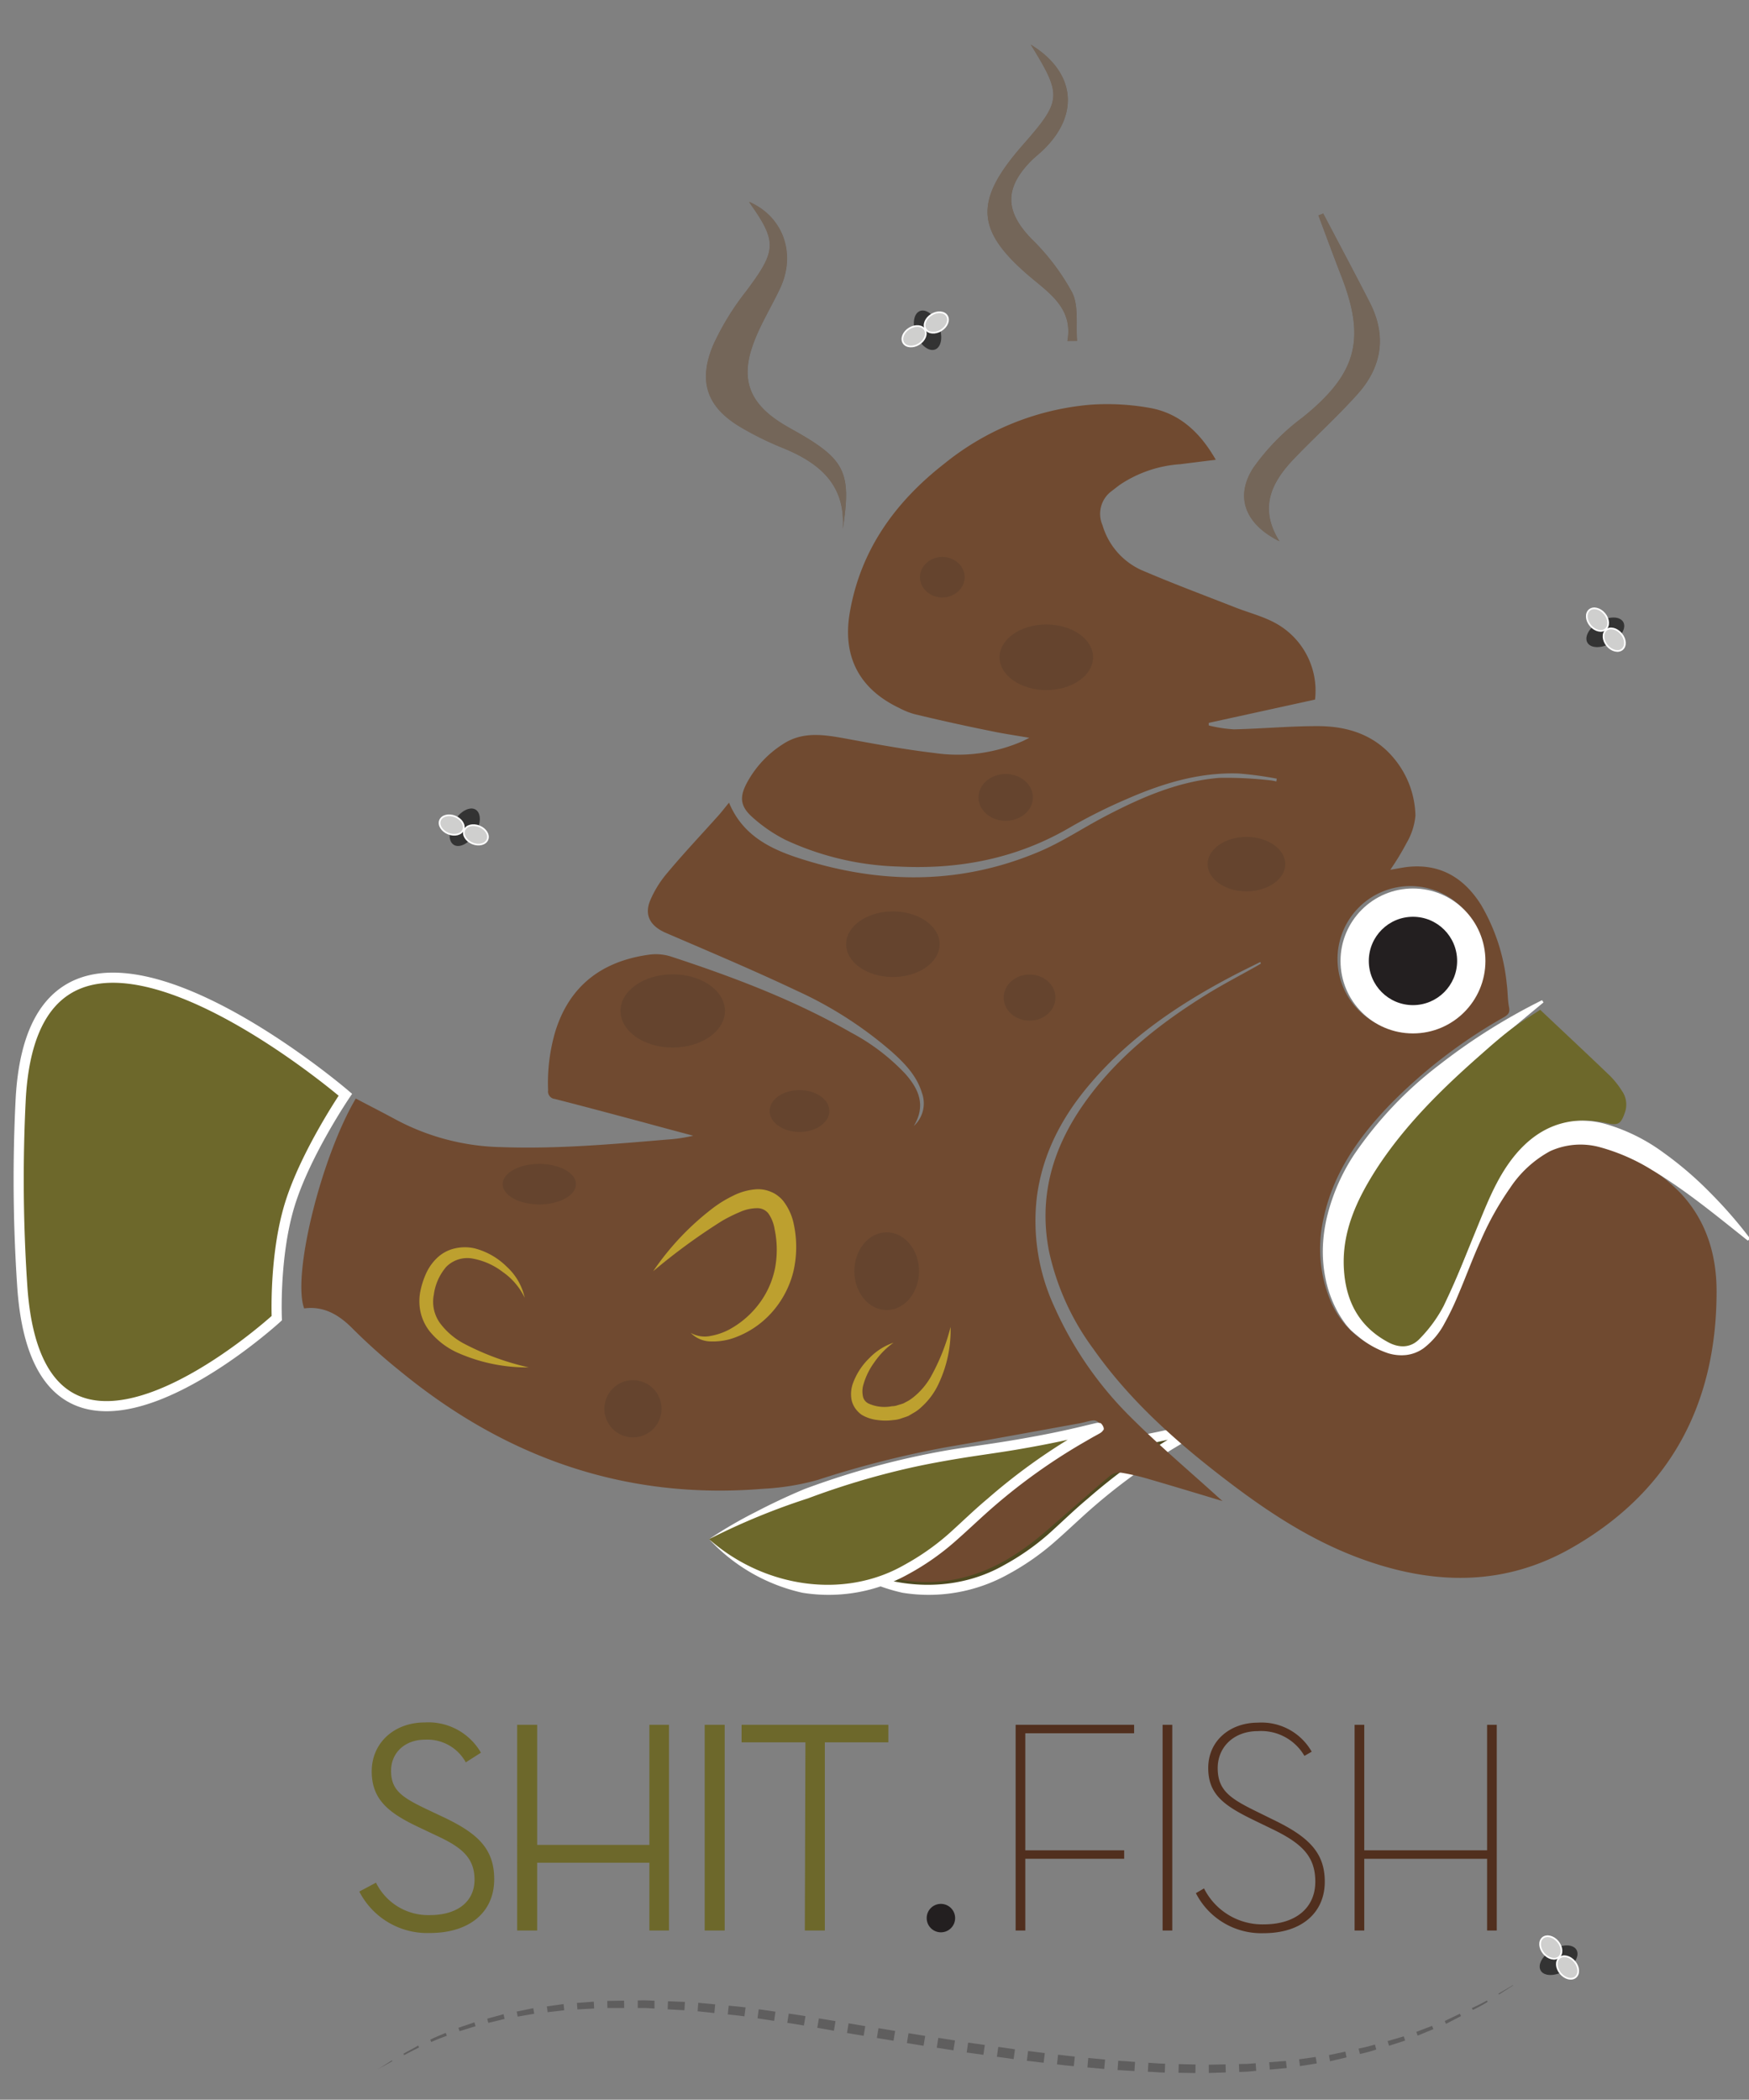 <svg xmlns="http://www.w3.org/2000/svg" viewBox="0 0 262.17 314.67"><rect x="0" y="0" width="262.17" height="314.67" fill="#808080" stroke="none"/><defs><style>.cls-1{fill:#4f4a21;}.cls-2{fill:#fff;}.cls-14,.cls-3{fill:#6d682b;}.cls-12,.cls-4{fill:#231f20;}.cls-5{fill:#512f1e;}.cls-6{fill:#704a30;}.cls-7{fill:#bda02f;}.cls-8{opacity:0.36;}.cls-9{fill:#5d3714;}.cls-10{fill:#333;}.cls-11{opacity:0.35;}.cls-12{fill-rule:evenodd;}.cls-13{fill:#cfcfce;stroke-width:0.25px;}.cls-13,.cls-14{stroke:#fff;stroke-miterlimit:10;}.cls-14{stroke-width:1.52px;}.cls-15,.cls-16{opacity:0.5;}.cls-16{fill:#443429;}</style></defs><title>Artboard 1</title><g id="Layer_5" data-name="Layer 5"><path class="cls-1" d="M121.29,230.66S137,220.81,161,217.47c30.11-4.19,19.05-8.36-1.75,11.53S121.29,230.66,121.29,230.66Z"/><path class="cls-2" d="M121.29,230.66a65.58,65.58,0,0,1,7-4.08c2.39-1.25,4.84-2.4,7.33-3.44a121.65,121.65,0,0,1,15.54-4.63c2.63-.59,5.29-1.11,8-1.51s5.31-.76,8-1.22,5.27-.94,7.87-1.52c1.31-.29,2.59-.6,3.92-.92l.26-.06a2.27,2.27,0,0,1,.4-.06.9.9,0,0,1,.27.05c.1-.17.88.84.44,1.11a.74.74,0,0,1-.25.27l-.16.12-.25.14-.89.49-1.73,1A87.8,87.8,0,0,0,164,225.74c-2,1.73-3.9,3.58-6,5.41a37.88,37.88,0,0,1-6.73,4.69,24.55,24.55,0,0,1-16,2.85A27.11,27.11,0,0,1,121.29,230.66Zm0,0c8.07,7.15,20.09,9.14,29.3,3.84a36.65,36.65,0,0,0,6.46-4.5c1.95-1.73,3.91-3.67,6-5.41a89.29,89.29,0,0,1,13.15-9.52l1.77-1,.88-.48.19-.11,0,0s0,0-.16.19c-.43.25.35,1.23.41,1.07.2,0,.17,0,.21,0s0,0-.09,0l-.23.06c-1.28.31-2.61.64-3.93.92-2.63.59-5.29,1.09-7.95,1.54s-5.34.8-8,1.23-5.26.9-7.86,1.48a116.89,116.89,0,0,0-15.33,4.58A101.16,101.16,0,0,0,121.29,230.66Z"/><path class="cls-3" d="M56.36,282.14A8.72,8.72,0,0,0,64.42,287c4.22,0,6.71-2.08,6.71-5.3,0-3.4-2.08-4.94-5.8-6.66l-2.49-1.18c-4.44-2.09-7.12-4.08-7.12-8.39s3.4-7.34,7.93-7.34a9.09,9.09,0,0,1,8.44,4.53l-2.27,1.45a6.56,6.56,0,0,0-6.12-3.4c-3,0-5.08,1.95-5.08,4.67,0,2.95,1.68,4,5.44,5.8l2.5,1.18c4.94,2.36,7.52,4.63,7.52,9.25,0,5.08-3.85,8.07-9.61,8.07a11.43,11.43,0,0,1-10.61-6.21Z"/><path class="cls-3" d="M97.34,258.48h2.94v30.83H97.34V279.15H80.52v10.16h-3V258.48h3v18H97.34Z"/><path class="cls-3" d="M105.63,258.48h3v30.83h-3Z"/><path class="cls-3" d="M120.73,261.11h-9.57v-2.63h22v2.63h-9.52v28.2h-3Z"/><path class="cls-4" d="M138.91,287.45a2.12,2.12,0,0,1,2.13-2.13,2.13,2.13,0,1,1,0,4.26A2.13,2.13,0,0,1,138.91,287.45Z"/><path class="cls-5" d="M152.24,258.48H170v1.27H153.69v17.54h14.82v1.27H153.69v10.75h-1.45Z"/><path class="cls-5" d="M174.27,258.48h1.45v30.83h-1.45Z"/><path class="cls-5" d="M180.48,283a9.78,9.78,0,0,0,8.93,5.39c4.94,0,7.75-2.58,7.75-6.39s-2-5.75-6.53-7.93l-2.81-1.36c-4.35-2.13-6.71-3.81-6.71-7.75,0-4.13,3.31-6.8,7.44-6.8a8.64,8.64,0,0,1,8.07,4.35l-1.09.63a7.5,7.5,0,0,0-7-3.71c-3.54,0-6,2.35-6,5.53,0,3.35,1.86,4.58,5.94,6.57l2.76,1.36c5.17,2.54,7.35,4.94,7.35,9.11,0,4.58-3.4,7.71-9.16,7.71a11,11,0,0,1-10.16-6Z"/><path class="cls-5" d="M222.91,258.48h1.45v30.83h-1.45V278.56H204.5v10.75h-1.45V258.48h1.45v18.81h18.41Z"/></g><g id="Shit"><path class="cls-6" d="M188.91,144.17c-1.44.72-2.89,1.42-4.31,2.17-7.83,4.13-15.09,9-20.94,15.79-4.34,5-7.38,10.62-8.24,17.27a30.62,30.62,0,0,0,2.64,16.47,54.45,54.45,0,0,0,11.57,16.65c4.12,4.11,8.59,7.88,12.91,11.8l.71.63c-3.69-1.11-7.35-2.22-11-3.28a33.81,33.81,0,0,0-4.07-.95,2.42,2.42,0,0,0-1.72.38c-3.11,2.63-6.17,5.34-9.24,8-4.17,3.65-8.71,6.61-14.29,7.63a21.68,21.68,0,0,1-8.85-.19l1.42-.73a45.43,45.43,0,0,0,10.31-7.76,87,87,0,0,1,18-13.22c.24-.13.56-.23.7-.44s.44-.74.34-1a1.1,1.1,0,0,0-.91-.53c-.7.06-1.39.31-2.1.44-6.64,1.2-13.27,2.43-19.92,3.57a148.38,148.38,0,0,0-19.36,4.92,37.41,37.41,0,0,1-8.12,1.32c-20.58,1.71-38.59-4.61-54.42-17.6-2.5-2-4.95-4.19-7.24-6.48-2-2-4.26-3.34-7.19-2.95-1.81-5,2.53-22.59,7.74-31.45,2,1.05,4,2.07,6,3.15a34.94,34.94,0,0,0,15.85,4.13c8.33.3,16.61-.44,24.9-1.14a23.48,23.48,0,0,0,3.83-.57c-2.48-.66-5-1.33-7.43-2-4.44-1.18-8.87-2.38-13.32-3.51a1.12,1.12,0,0,1-1-1.28,27.31,27.31,0,0,1,1.06-8.77c2.12-6.91,7-10.58,14-11.56a7.52,7.52,0,0,1,3.27.24c9.34,3.06,18.53,6.52,27.1,11.43a31.25,31.25,0,0,1,8.08,6.14c2,2.25,3.19,4.72,1.31,7.85a4.58,4.58,0,0,0,1.2-5c-.78-2.56-2.58-4.39-4.49-6.11a58.86,58.86,0,0,0-14.28-9.17c-6.48-3.07-13.11-5.86-19.7-8.7-2.22-1-3.18-2.6-2.23-4.86a15.88,15.88,0,0,1,2.52-4.05c2.5-3,5.15-5.79,7.73-8.68.53-.59,1-1.23,1.55-1.88,2.27,5.48,7.18,7.37,12.2,8.85,11.59,3.41,23.13,3.24,34.36-1.54,3.4-1.44,6.52-3.54,9.81-5.26,5.4-2.83,11-5.27,17.14-5.77a57.58,57.58,0,0,1,7.74.39,7.32,7.32,0,0,1,.79.15l.06-.42a52.69,52.69,0,0,0-5.7-.77c-6-.21-11.53,1.52-16.91,3.88a80.3,80.3,0,0,0-8.35,4.18c-8,4.69-16.64,6.35-25.78,5.88a42.93,42.93,0,0,1-16.91-4,22.81,22.81,0,0,1-5-3.44c-1.84-1.66-1.89-3.07-.69-5.25a15.68,15.68,0,0,1,5.27-5.62c3-2,6.22-1.45,9.49-.86,4.39.81,8.8,1.63,13.23,2.15a24.26,24.26,0,0,0,13.26-1.77c.22-.1.42-.21,1-.5-2.12-.37-3.91-.62-5.68-1Q142.76,108.4,137,107a11.39,11.39,0,0,1-2.21-.9c-6-2.86-8.54-7.72-7.41-14.3,1.62-9.41,6.82-16.58,14.18-22.32a40.17,40.17,0,0,1,21.91-8.83,36.2,36.2,0,0,1,8.82.47c4.5.78,7.6,3.67,9.95,7.78l-5.36.67a18.46,18.46,0,0,0-9,3.07c-.45.33-.88.68-1.31,1a4.23,4.23,0,0,0-1.31,5.06A10.7,10.7,0,0,0,171,85.39c4.64,2,9.39,3.77,14.11,5.62,1.92.76,4,1.29,5.79,2.22a11.54,11.54,0,0,1,6.22,11.61l-15.93,3.49,0,.39a20.38,20.38,0,0,0,3.76.58c4.19-.09,8.38-.49,12.58-.48,4.51,0,8.61,1.32,11.56,5a13.88,13.88,0,0,1,3.08,8.41,9.89,9.89,0,0,1-1.34,4.12,38.91,38.91,0,0,1-2.43,4c1.06-.18,1.87-.35,2.68-.44,4.88-.49,8.41,1.69,10.93,5.7a29,29,0,0,1,3.85,11.87c.16,1.15.12,2.33.34,3.46.16.8-.12,1.12-.75,1.49a77.16,77.16,0,0,0-17.08,13.09c-4.67,4.84-8.48,10.21-9.94,16.93a20.29,20.29,0,0,0,.86,12.13,13.28,13.28,0,0,0,8.1,7.82,5.71,5.71,0,0,0,7-1.86,33.61,33.61,0,0,0,3.6-6.17c1.94-4.12,3.6-8.36,5.54-12.47a24.64,24.64,0,0,1,5.57-7.6,10.43,10.43,0,0,1,10.32-2.61A25.76,25.76,0,0,1,252,178.9c3.81,4.11,5.32,9.22,5.31,14.66,0,16.89-7,30.06-21.85,38.48-9.73,5.51-19.93,5.54-30.45,1.91-7.94-2.73-14.74-7.19-21.29-12.21-7.46-5.71-14.44-11.91-19.88-19.66a38.07,38.07,0,0,1-6.61-14.63c-1.54-8,.49-15.14,5-21.69,4.91-7.12,11.54-12.35,18.81-16.84,2.38-1.46,4.87-2.75,7.3-4.12l.67-.4Zm33.42-.54a10.92,10.92,0,1,0-10.82,11A10.86,10.86,0,0,0,222.33,143.63Z"/></g><g id="Layer_2" data-name="Layer 2"><circle class="cls-2" cx="211.8" cy="144.01" r="10.86"/><circle class="cls-4" cx="211.8" cy="144.01" r="6.62"/><path class="cls-2" d="M262,185.93c-4.73-3.76-9.36-7.59-14.37-10.59a29.47,29.47,0,0,0-7.74-3.4,11,11,0,0,0-7.54.58,16.77,16.77,0,0,0-6,5.52,44.62,44.62,0,0,0-4.34,7.75c-1.25,2.72-2.27,5.56-3.47,8.35a39.58,39.58,0,0,1-2,4.16,11.29,11.29,0,0,1-3.16,3.76,5.63,5.63,0,0,1-2.56,1,6.75,6.75,0,0,1-2.74-.26,13.69,13.69,0,0,1-4.38-2.43c-.31-.25-.63-.51-.94-.79l-.25-.22-.28-.3-.43-.5a16.81,16.81,0,0,1-1.38-2.13,17.65,17.65,0,0,1-1.7-4.7,20.17,20.17,0,0,1-.42-5,23.3,23.3,0,0,1,.74-4.87,29.84,29.84,0,0,1,3.91-8.78,57.73,57.73,0,0,1,12.77-13.48,90,90,0,0,1,15.43-9.71l.22.33c-4.66,3.87-9.3,7.66-13.56,11.79a72.53,72.53,0,0,0-11.23,13.35A31.6,31.6,0,0,0,203,183a17.88,17.88,0,0,0-.65,8,15.16,15.16,0,0,0,1.14,3.84,14.41,14.41,0,0,0,1,1.73c.09.14.17.27.26.39s.12.15.09.13l.16.17c.23.24.48.48.73.73,2,1.92,4.42,3.53,6.59,2.29a8.72,8.72,0,0,0,2.89-2.85,30,30,0,0,0,2.16-3.85c1.26-2.7,2.36-5.51,3.42-8.34a78.27,78.27,0,0,1,3.61-8.45,17.67,17.67,0,0,1,6.4-7.28,11.68,11.68,0,0,1,5-1.56,14.61,14.61,0,0,1,5,.53,27.56,27.56,0,0,1,8.54,4.25,53.09,53.09,0,0,1,7,6,67.4,67.4,0,0,1,6,6.89Z"/></g><g id="Layer_3" data-name="Layer 3"><path class="cls-3" d="M106.29,230.66S122,220.81,146,217.47c30.11-4.19,19.05-8.36-1.75,11.53S106.29,230.66,106.29,230.66Z"/><path class="cls-2" d="M106.29,230.66a65.58,65.58,0,0,1,7-4.08c2.39-1.25,4.84-2.4,7.33-3.44a121.65,121.65,0,0,1,15.54-4.63c2.63-.59,5.29-1.11,8-1.51s5.31-.76,8-1.22,5.27-.94,7.87-1.52c1.31-.29,2.59-.6,3.92-.92l.26-.06a2.27,2.27,0,0,1,.4-.06.9.9,0,0,1,.27.05c.1-.17.88.84.44,1.11a.74.74,0,0,1-.25.27l-.16.12-.25.14-.89.49-1.73,1A87.8,87.8,0,0,0,149,225.74c-2,1.73-3.9,3.58-6,5.41a37.88,37.88,0,0,1-6.73,4.69,24.55,24.55,0,0,1-16,2.85A27.11,27.11,0,0,1,106.29,230.66Zm0,0c8.07,7.15,20.09,9.14,29.3,3.84a36.65,36.65,0,0,0,6.46-4.5c1.95-1.73,3.91-3.67,6-5.41a89.29,89.29,0,0,1,13.15-9.52l1.77-1,.88-.48.19-.11,0,0s0,0-.16.19c-.43.25.35,1.23.41,1.07.2,0,.17,0,.21,0s0,0-.09,0l-.23.06c-1.28.31-2.61.64-3.93.92-2.63.59-5.29,1.09-7.95,1.54s-5.34.8-8,1.23-5.26.9-7.86,1.48a116.89,116.89,0,0,0-15.33,4.58A101.16,101.16,0,0,0,106.29,230.66Z"/></g><g id="Layer_4" data-name="Layer 4"><path class="cls-7" d="M79.25,204.92a25.6,25.6,0,0,1-10.43-2.1,11.47,11.47,0,0,1-4.48-3.39,7.32,7.32,0,0,1-1.28-2.7,7.74,7.74,0,0,1-.09-3A12.31,12.31,0,0,1,63.8,191a7.56,7.56,0,0,1,1.68-2.45,5.63,5.63,0,0,1,2.7-1.46,6.6,6.6,0,0,1,3,0A10.63,10.63,0,0,1,76,189.87a8.82,8.82,0,0,1,2.65,4.62,9.83,9.83,0,0,0-3.29-3.87,10.44,10.44,0,0,0-4.47-2,4.44,4.44,0,0,0-4,1.23,8,8,0,0,0-1.86,4.17,5.47,5.47,0,0,0,.93,4.27,10.78,10.78,0,0,0,3.65,3.1A39.38,39.38,0,0,0,79.25,204.92Z"/><path class="cls-7" d="M97.91,190.51a40.43,40.43,0,0,1,9-9.5,17.91,17.91,0,0,1,2.93-1.79,9.1,9.1,0,0,1,3.63-1,4.92,4.92,0,0,1,2.16.42,3.93,3.93,0,0,1,1,.59,4.24,4.24,0,0,1,.8.78,8.42,8.42,0,0,1,1.58,3.57,16.26,16.26,0,0,1-.09,7,14.38,14.38,0,0,1-3.29,6.17,13.73,13.73,0,0,1-5.71,3.78,9.5,9.5,0,0,1-3.38.5,4.29,4.29,0,0,1-3-1.28,4.28,4.28,0,0,0,3,.45,9.35,9.35,0,0,0,2.85-1,13.85,13.85,0,0,0,4.47-3.92,13.12,13.12,0,0,0,2.33-5.3,15,15,0,0,0-.08-5.79,5.67,5.67,0,0,0-.91-2.31,2.08,2.08,0,0,0-1.67-.82,6.48,6.48,0,0,0-2.59.56,24.17,24.17,0,0,0-2.7,1.34A91.2,91.2,0,0,0,97.91,190.51Z"/><path class="cls-7" d="M142.49,198.86a18.73,18.73,0,0,1-1.73,8.37,10.72,10.72,0,0,1-2.65,3.64,5.84,5.84,0,0,1-.92.72l-1,.59c-.36.16-.75.26-1.13.4a4.19,4.19,0,0,1-1.16.23,8.35,8.35,0,0,1-2.34,0,5.94,5.94,0,0,1-2.37-.77,3.86,3.86,0,0,1-1-1,3.45,3.45,0,0,1-.55-1.3,4.75,4.75,0,0,1,.23-2.48,10.08,10.08,0,0,1,2.44-3.73,9.12,9.12,0,0,1,3.62-2.31,11.78,11.78,0,0,0-2.87,2.94,10.52,10.52,0,0,0-1.69,3.53,3.59,3.59,0,0,0,0,1.66,1.56,1.56,0,0,0,.85,1,5.8,5.8,0,0,0,3.46.39,2.65,2.65,0,0,0,.89-.16c.28-.09.58-.16.86-.27l.8-.43a7.91,7.91,0,0,0,.75-.54,10.81,10.81,0,0,0,2.5-2.93A30.89,30.89,0,0,0,142.49,198.86Z"/><g class="cls-8"><path class="cls-9" d="M126.33,79.25c1.31-8.37.35-10.36-6.77-14.46-1-.55-1.92-1.06-2.84-1.67-4.2-2.78-5.62-6.12-4-11,1-3.09,2.8-5.92,4.21-8.89,2.47-5.22.48-10.79-4.64-13,4.27,6,4.15,7.27-.41,13.37a39.79,39.79,0,0,0-4.92,8c-2.4,5.61-.93,9.5,4.3,12.52a46.93,46.93,0,0,0,5.91,2.91C122.61,69.29,126.78,72.45,126.33,79.25Zm72-47.23-.71.28c1.14,3,2.25,6.06,3.42,9.07,3.76,9.61,2.26,14.74-5.79,21.2a33.69,33.69,0,0,0-7.39,7.55c-2.83,4.38-1.19,8.46,3.91,11-3.14-5-1.16-8.86,2.19-12.36,3.13-3.27,6.5-6.32,9.52-9.68,3.64-4.06,4.4-8.73,1.85-13.7C203.06,40.9,200.69,36.47,198.35,32ZM160,51.1l1.45,0c-.19-2.44.27-5.2-.73-7.24a33.79,33.79,0,0,0-6.12-8.07c-3.85-4-4.09-7.38-.28-11.42.66-.7,1.43-1.28,2.12-1.95,5.47-5.34,4.69-11.67-1.93-15.72,4.71,7.64,4.65,8.38-1.16,15-7.5,8.55-7.16,13,1.56,20.21C157.82,44.29,160.83,46.59,160,51.1Z"/><path class="cls-9" d="M126.33,79.25c.45-6.8-3.72-10-9.19-12.18a46.93,46.93,0,0,1-5.91-2.91c-5.23-3-6.7-6.91-4.3-12.52a39.79,39.79,0,0,1,4.92-8c4.56-6.1,4.68-7.37.41-13.37,5.12,2.23,7.11,7.8,4.64,13-1.41,3-3.2,5.8-4.21,8.89-1.59,4.85-.17,8.19,4,11,.92.61,1.89,1.12,2.84,1.67C126.68,68.89,127.64,70.88,126.33,79.25Z"/><path class="cls-9" d="M198.35,32c2.34,4.45,4.71,8.88,7,13.35,2.55,5,1.79,9.64-1.85,13.7-3,3.36-6.39,6.41-9.52,9.68-3.35,3.5-5.33,7.36-2.19,12.36-5.1-2.53-6.74-6.61-3.91-11a33.69,33.69,0,0,1,7.39-7.55c8-6.46,9.55-11.59,5.79-21.2-1.17-3-2.28-6-3.42-9.07Z"/><path class="cls-9" d="M160,51.1c.81-4.51-2.2-6.81-5.09-9.21-8.72-7.24-9.06-11.66-1.56-20.21,5.81-6.63,5.87-7.37,1.16-15,6.62,4.05,7.4,10.38,1.93,15.72-.69.67-1.46,1.25-2.12,1.95-3.81,4-3.57,7.44.28,11.42a33.79,33.79,0,0,1,6.12,8.07c1,2,.54,4.8.73,7.24Z"/></g><ellipse class="cls-10" cx="233.63" cy="293.76" rx="3.1" ry="1.83" transform="translate(-115.58 156.17) rotate(-30)"/><g class="cls-11"><path class="cls-12" d="M64.49,305.67l.16.35c.76-.37,1.55-.64,2.33-.94l-.17-.43C66,305,65.24,305.28,64.49,305.67Z"/><path class="cls-12" d="M60.47,307.78l.11.2c.74-.4,1.5-.77,2.24-1.15l-.14-.28C61.94,307,61.2,307.35,60.47,307.78Z"/><path class="cls-12" d="M56.59,310.1l0,0c.75-.38,1.49-.79,2.22-1.21l-.07-.12C58,309.25,57.32,309.69,56.59,310.1Z"/><polygon class="cls-12" points="77.45 301.45 77.6 302.21 80.08 301.78 79.94 300.95 77.45 301.45"/><polygon class="cls-12" points="73.03 302.52 73.2 303.15 75.64 302.56 75.48 301.85 73.03 302.52"/><polygon class="cls-12" points="68.71 303.89 68.89 304.39 71.29 303.65 71.11 303.07 68.71 303.89"/><polygon class="cls-12" points="91.02 299.86 91.05 300.92 93.56 300.92 93.55 299.82 91.02 299.86"/><polygon class="cls-12" points="86.48 300.16 86.55 301.13 89.06 301 89.01 299.97 86.48 300.16"/><polygon class="cls-12" points="81.97 300.68 82.09 301.55 84.58 301.26 84.48 300.33 81.97 300.68"/><polygon class="cls-12" points="104.67 300.14 104.57 301.41 107.08 301.68 107.2 300.38 104.67 300.14"/><polygon class="cls-12" points="100.13 299.91 100.08 301.12 102.59 301.26 102.67 300.01 100.13 299.91"/><path class="cls-12" d="M95.6,299.79v1.14h1.26l1.25.07,0-1.17C97.29,299.78,96.45,299.76,95.6,299.79Z"/><path class="cls-12" d="M118.23,301.76l-.22,1.39c.83.13,1.66.24,2.49.4l.24-1.41C119.91,302,119.07,301.88,118.23,301.76Z"/><polygon class="cls-12" points="113.73 301.11 113.55 302.47 116.04 302.85 116.24 301.47 113.73 301.11"/><path class="cls-12" d="M109.23,300.57l-.14,1.32c.83.09,1.67.16,2.5.28l.17-1.34C110.92,300.72,110.07,300.66,109.23,300.57Z"/><rect class="cls-4" x="132.06" y="303.64" width="1.49" height="2.53" transform="translate(-189.72 386) rotate(-80.58)"/><polygon class="cls-12" points="127.2 303.22 126.96 304.67 129.46 305.09 129.7 303.64 127.2 303.22"/><polygon class="cls-12" points="122.75 302.48 122.51 303.89 125 304.33 125.24 302.89 122.75 302.48"/><polygon class="cls-12" points="145.12 306.11 144.9 307.59 147.41 307.94 147.62 306.46 145.12 306.11"/><rect class="cls-4" x="141.03" y="305.08" width="1.5" height="2.53" transform="translate(-182.81 399.01) rotate(-81.1)"/><rect class="cls-4" x="136.56" y="304.38" width="1.5" height="2.53" transform="translate(-186.4 392.15) rotate(-80.77)"/><path class="cls-12" d="M158.6,307.92l-.16,1.45q1.25.17,2.52.27l.15-1.43C160.27,308.13,159.44,308,158.6,307.92Z"/><polygon class="cls-12" points="154.11 307.37 153.92 308.83 156.44 309.13 156.61 307.68 154.11 307.37"/><polygon class="cls-12" points="149.64 306.75 149.43 308.23 151.94 308.58 152.14 307.11 149.64 306.75"/><path class="cls-12" d="M172.14,309.13l-.08,1.35c.85,0,1.69.12,2.54.12l.05-1.33C173.81,309.26,173,309.18,172.14,309.13Z"/><polygon class="cls-12" points="167.62 308.83 167.52 310.22 170.05 310.37 170.14 309 167.62 308.83"/><polygon class="cls-12" points="163.13 308.41 163 309.83 165.52 310.06 165.65 308.65 163.13 308.41"/><polygon class="cls-12" points="185.71 309.32 185.76 310.51 187.03 310.46 188.3 310.34 188.22 309.2 186.97 309.3 185.71 309.32"/><polygon class="cls-12" points="181.19 309.42 181.2 310.66 183.74 310.58 183.71 309.37 181.19 309.42"/><polygon class="cls-12" points="176.69 309.33 176.65 310.63 179.19 310.67 179.21 309.39 176.69 309.33"/><polygon class="cls-12" points="199.2 307.98 199.37 308.9 201.85 308.32 201.66 307.46 199.2 307.98"/><polygon class="cls-12" points="194.73 308.61 194.86 309.63 197.38 309.23 197.22 308.26 194.73 308.61"/><polygon class="cls-12" points="190.25 309.05 190.34 310.15 192.88 309.92 192.76 308.86 190.25 309.05"/><polygon class="cls-12" points="212.3 304.5 212.51 305.06 214.86 304.09 214.66 303.6 212.3 304.5"/><polygon class="cls-12" points="208 305.88 208.21 306.58 210.63 305.8 210.42 305.17 208 305.88"/><path class="cls-12" d="M203.65,307l.2.81a23.32,23.32,0,0,0,2.45-.66l-.2-.75A23,23,0,0,1,203.65,307Z"/><polygon class="cls-12" points="224.61 298.77 224.68 298.9 226.82 297.54 226.79 297.5 224.61 298.77"/><path class="cls-12" d="M220.63,300.93l.14.28A22.81,22.81,0,0,0,223,300l-.12-.2A23.65,23.65,0,0,1,220.63,300.93Z"/><polygon class="cls-12" points="216.56 302.87 216.75 303.3 219 302.13 218.83 301.78 216.56 302.87"/></g><ellipse class="cls-13" cx="232.46" cy="291.88" rx="1.38" ry="1.88" transform="translate(-133.18 217.43) rotate(-39.96)"/><ellipse class="cls-13" cx="234.97" cy="294.88" rx="1.38" ry="1.88" transform="translate(-134.52 219.74) rotate(-39.96)"/><ellipse class="cls-10" cx="240.63" cy="94.76" rx="3.1" ry="1.83" transform="translate(-15.14 133.01) rotate(-30)"/><ellipse class="cls-13" cx="239.46" cy="92.88" rx="1.38" ry="1.88" transform="translate(-3.74 175.46) rotate(-39.96)"/><ellipse class="cls-13" cx="241.97" cy="95.88" rx="1.38" ry="1.88" transform="translate(-5.08 177.78) rotate(-39.96)"/><ellipse class="cls-10" cx="69.42" cy="124" rx="3.1" ry="1.83" transform="matrix(0.53, -0.85, 0.85, 0.53, -72.53, 117.26)"/><ellipse class="cls-13" cx="71.34" cy="125.11" rx="1.38" ry="1.87" transform="translate(-71.39 144.37) rotate(-67.99)"/><ellipse class="cls-13" cx="67.71" cy="123.64" rx="1.38" ry="1.88" transform="translate(-72.3 140.08) rotate(-67.99)"/><ellipse class="cls-10" cx="139.04" cy="49.49" rx="1.83" ry="3.1" transform="translate(-8.44 55.15) rotate(-21.79)"/><ellipse class="cls-13" cx="137.02" cy="50.38" rx="1.88" ry="1.38" transform="translate(-6.01 79.63) rotate(-31.74)"/><ellipse class="cls-13" cx="140.35" cy="48.32" rx="1.88" ry="1.38" transform="translate(-4.43 81.07) rotate(-31.74)"/></g><g id="Layer_6" data-name="Layer 6"><path class="cls-14" d="M51.77,164.06s-46.35-39.81-48.66.52a238.88,238.88,0,0,0,.25,28.5c2.72,36.92,38.13,4.46,38.13,4.46s-.41-9.33,1.94-17S51.77,164.06,51.77,164.06Z"/></g><g id="Layer_7" data-name="Layer 7"><path class="cls-3" d="M230.87,151.33c3.71,3.5,7.11,6.68,10.47,9.9a13.15,13.15,0,0,1,1.77,2.23,3.57,3.57,0,0,1,.44,3.31c-.59,1.69-1,1.92-2.69,1.54-5.87-1.28-10.52.64-14.12,5.25-2.44,3.14-3.85,6.81-5.34,10.44-1.61,3.93-3.18,7.89-5,11.71a20.75,20.75,0,0,1-3.55,4.87c-1.32,1.43-3.07,1.5-4.82.54-4.43-2.4-6.34-6.28-6.59-11.07-.29-5.57,2-10.37,4.91-14.91,4.22-6.48,9.68-11.86,15.46-16.95,1.5-1.32,3-2.66,4.58-3.86S229.58,152.18,230.87,151.33Z"/></g><g id="Spots" class="cls-15"><ellipse class="cls-16" cx="133.84" cy="141.5" rx="7.01" ry="4.92"/><ellipse class="cls-16" cx="150.75" cy="119.5" rx="4.08" ry="3.51"/><ellipse class="cls-16" cx="141.25" cy="86.5" rx="3.35" ry="3.04"/><ellipse class="cls-16" cx="156.84" cy="98.5" rx="7.01" ry="4.92"/><ellipse class="cls-16" cx="186.84" cy="129.5" rx="5.82" ry="4.08"/><ellipse class="cls-16" cx="154.33" cy="149.5" rx="3.88" ry="3.46"/><ellipse class="cls-16" cx="132.91" cy="190.5" rx="4.85" ry="5.83"/><ellipse class="cls-16" cx="80.84" cy="177.46" rx="5.5" ry="3.04"/><ellipse class="cls-16" cx="100.84" cy="151.5" rx="7.83" ry="5.49"/><ellipse class="cls-16" cx="119.84" cy="166.5" rx="4.48" ry="3.14"/><circle class="cls-16" cx="94.88" cy="211.12" r="4.29"/></g></svg>